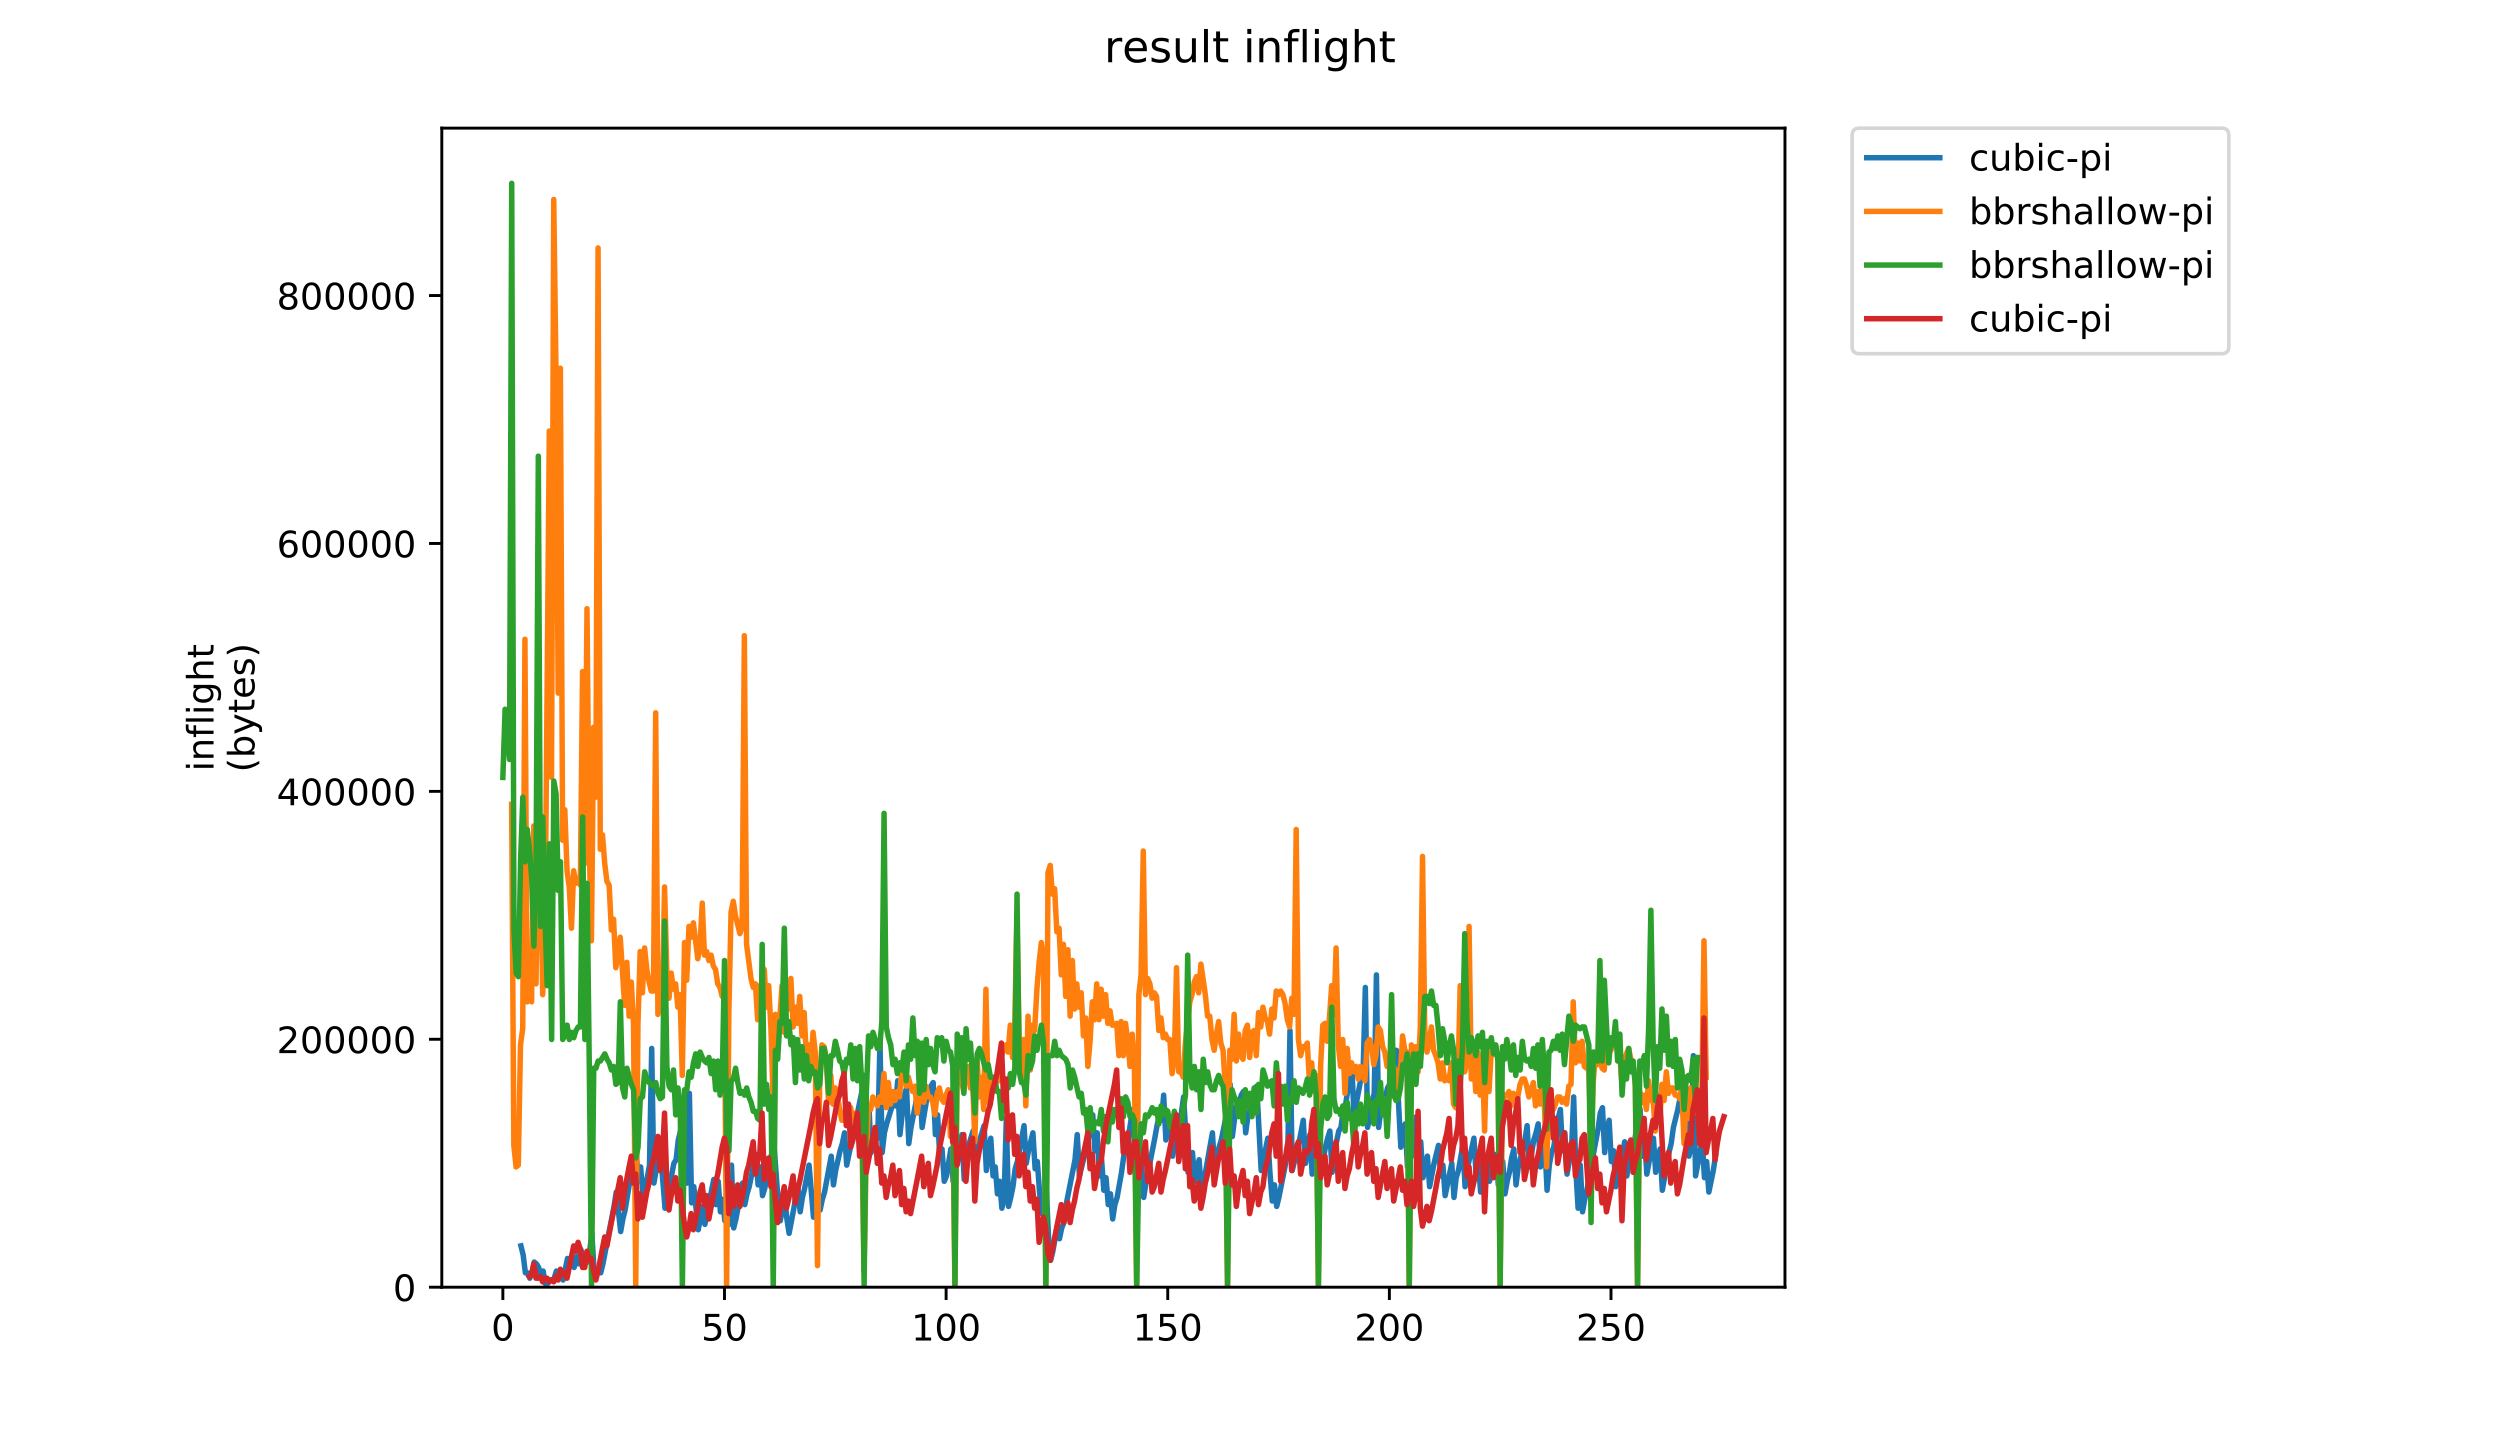 <?xml version="1.0" encoding="utf-8" standalone="no"?>
<!DOCTYPE svg PUBLIC "-//W3C//DTD SVG 1.1//EN"
  "http://www.w3.org/Graphics/SVG/1.1/DTD/svg11.dtd">
<!-- Created with matplotlib (https://matplotlib.org/) -->
<svg height="396pt" version="1.1" viewBox="0 0 684 396" width="684pt" xmlns="http://www.w3.org/2000/svg" xmlns:xlink="http://www.w3.org/1999/xlink">
 <defs>
  <style type="text/css">
*{stroke-linecap:butt;stroke-linejoin:round;}
  </style>
 </defs>
 <g id="figure_1">
  <g id="patch_1">
   <path d="M 0 396 
L 684 396 
L 684 0 
L 0 0 
z
" style="fill:#ffffff;"/>
  </g>
  <g id="axes_1">
   <g id="patch_2">
    <path d="M 120.879 352.174 
L 488.365 352.174 
L 488.365 35.062 
L 120.879 35.062 
z
" style="fill:#ffffff;"/>
   </g>
   <g id="matplotlib.axis_1">
    <g id="xtick_1">
     <g id="line2d_1">
      <defs>
       <path d="M 0 0 
L 0 3.5 
" id="m36eb815bef" style="stroke:#000000;stroke-width:0.8;"/>
      </defs>
      <g>
       <use style="stroke:#000000;stroke-width:0.8;" x="137.583" xlink:href="#m36eb815bef" y="352.174"/>
      </g>
     </g>
     <g id="text_1">
      <!-- 0 -->
      <defs>
       <path d="M 31.781 66.406 
Q 24.172 66.406 20.328 58.906 
Q 16.5 51.422 16.5 36.375 
Q 16.5 21.391 20.328 13.891 
Q 24.172 6.391 31.781 6.391 
Q 39.453 6.391 43.281 13.891 
Q 47.125 21.391 47.125 36.375 
Q 47.125 51.422 43.281 58.906 
Q 39.453 66.406 31.781 66.406 
z
M 31.781 74.219 
Q 44.047 74.219 50.516 64.516 
Q 56.984 54.828 56.984 36.375 
Q 56.984 17.969 50.516 8.266 
Q 44.047 -1.422 31.781 -1.422 
Q 19.531 -1.422 13.062 8.266 
Q 6.594 17.969 6.594 36.375 
Q 6.594 54.828 13.062 64.516 
Q 19.531 74.219 31.781 74.219 
z
" id="DejaVuSans-48"/>
      </defs>
      <g transform="translate(134.401 366.773)scale(0.1 -0.1)">
       <use xlink:href="#DejaVuSans-48"/>
      </g>
     </g>
    </g>
    <g id="xtick_2">
     <g id="line2d_2">
      <g>
       <use style="stroke:#000000;stroke-width:0.8;" x="198.22" xlink:href="#m36eb815bef" y="352.174"/>
      </g>
     </g>
     <g id="text_2">
      <!-- 50 -->
      <defs>
       <path d="M 10.797 72.906 
L 49.516 72.906 
L 49.516 64.594 
L 19.828 64.594 
L 19.828 46.734 
Q 21.969 47.469 24.109 47.828 
Q 26.266 48.188 28.422 48.188 
Q 40.625 48.188 47.75 41.5 
Q 54.891 34.812 54.891 23.391 
Q 54.891 11.625 47.562 5.094 
Q 40.234 -1.422 26.906 -1.422 
Q 22.312 -1.422 17.547 -0.641 
Q 12.797 0.141 7.719 1.703 
L 7.719 11.625 
Q 12.109 9.234 16.797 8.062 
Q 21.484 6.891 26.703 6.891 
Q 35.156 6.891 40.078 11.328 
Q 45.016 15.766 45.016 23.391 
Q 45.016 31 40.078 35.438 
Q 35.156 39.891 26.703 39.891 
Q 22.75 39.891 18.812 39.016 
Q 14.891 38.141 10.797 36.281 
z
" id="DejaVuSans-53"/>
      </defs>
      <g transform="translate(191.857 366.773)scale(0.1 -0.1)">
       <use xlink:href="#DejaVuSans-53"/>
       <use x="63.623" xlink:href="#DejaVuSans-48"/>
      </g>
     </g>
    </g>
    <g id="xtick_3">
     <g id="line2d_3">
      <g>
       <use style="stroke:#000000;stroke-width:0.8;" x="258.857" xlink:href="#m36eb815bef" y="352.174"/>
      </g>
     </g>
     <g id="text_3">
      <!-- 100 -->
      <defs>
       <path d="M 12.406 8.297 
L 28.516 8.297 
L 28.516 63.922 
L 10.984 60.406 
L 10.984 69.391 
L 28.422 72.906 
L 38.281 72.906 
L 38.281 8.297 
L 54.391 8.297 
L 54.391 0 
L 12.406 0 
z
" id="DejaVuSans-49"/>
      </defs>
      <g transform="translate(249.313 366.773)scale(0.1 -0.1)">
       <use xlink:href="#DejaVuSans-49"/>
       <use x="63.623" xlink:href="#DejaVuSans-48"/>
       <use x="127.246" xlink:href="#DejaVuSans-48"/>
      </g>
     </g>
    </g>
    <g id="xtick_4">
     <g id="line2d_4">
      <g>
       <use style="stroke:#000000;stroke-width:0.8;" x="319.494" xlink:href="#m36eb815bef" y="352.174"/>
      </g>
     </g>
     <g id="text_4">
      <!-- 150 -->
      <g transform="translate(309.95 366.773)scale(0.1 -0.1)">
       <use xlink:href="#DejaVuSans-49"/>
       <use x="63.623" xlink:href="#DejaVuSans-53"/>
       <use x="127.246" xlink:href="#DejaVuSans-48"/>
      </g>
     </g>
    </g>
    <g id="xtick_5">
     <g id="line2d_5">
      <g>
       <use style="stroke:#000000;stroke-width:0.8;" x="380.131" xlink:href="#m36eb815bef" y="352.174"/>
      </g>
     </g>
     <g id="text_5">
      <!-- 200 -->
      <defs>
       <path d="M 19.188 8.297 
L 53.609 8.297 
L 53.609 0 
L 7.328 0 
L 7.328 8.297 
Q 12.938 14.109 22.625 23.891 
Q 32.328 33.688 34.812 36.531 
Q 39.547 41.844 41.422 45.531 
Q 43.312 49.219 43.312 52.781 
Q 43.312 58.594 39.234 62.25 
Q 35.156 65.922 28.609 65.922 
Q 23.969 65.922 18.812 64.312 
Q 13.672 62.703 7.812 59.422 
L 7.812 69.391 
Q 13.766 71.781 18.938 73 
Q 24.125 74.219 28.422 74.219 
Q 39.75 74.219 46.484 68.547 
Q 53.219 62.891 53.219 53.422 
Q 53.219 48.922 51.531 44.891 
Q 49.859 40.875 45.406 35.406 
Q 44.188 33.984 37.641 27.219 
Q 31.109 20.453 19.188 8.297 
z
" id="DejaVuSans-50"/>
      </defs>
      <g transform="translate(370.587 366.773)scale(0.1 -0.1)">
       <use xlink:href="#DejaVuSans-50"/>
       <use x="63.623" xlink:href="#DejaVuSans-48"/>
       <use x="127.246" xlink:href="#DejaVuSans-48"/>
      </g>
     </g>
    </g>
    <g id="xtick_6">
     <g id="line2d_6">
      <g>
       <use style="stroke:#000000;stroke-width:0.8;" x="440.768" xlink:href="#m36eb815bef" y="352.174"/>
      </g>
     </g>
     <g id="text_6">
      <!-- 250 -->
      <g transform="translate(431.224 366.773)scale(0.1 -0.1)">
       <use xlink:href="#DejaVuSans-50"/>
       <use x="63.623" xlink:href="#DejaVuSans-53"/>
       <use x="127.246" xlink:href="#DejaVuSans-48"/>
      </g>
     </g>
    </g>
   </g>
   <g id="matplotlib.axis_2">
    <g id="ytick_1">
     <g id="line2d_7">
      <defs>
       <path d="M 0 0 
L -3.5 0 
" id="m4c61bd4d42" style="stroke:#000000;stroke-width:0.8;"/>
      </defs>
      <g>
       <use style="stroke:#000000;stroke-width:0.8;" x="120.879" xlink:href="#m4c61bd4d42" y="352.174"/>
      </g>
     </g>
     <g id="text_7">
      <!-- 0 -->
      <g transform="translate(107.516 355.973)scale(0.1 -0.1)">
       <use xlink:href="#DejaVuSans-48"/>
      </g>
     </g>
    </g>
    <g id="ytick_2">
     <g id="line2d_8">
      <g>
       <use style="stroke:#000000;stroke-width:0.8;" x="120.879" xlink:href="#m4c61bd4d42" y="284.346"/>
      </g>
     </g>
     <g id="text_8">
      <!-- 200000 -->
      <g transform="translate(75.704 288.145)scale(0.1 -0.1)">
       <use xlink:href="#DejaVuSans-50"/>
       <use x="63.623" xlink:href="#DejaVuSans-48"/>
       <use x="127.246" xlink:href="#DejaVuSans-48"/>
       <use x="190.869" xlink:href="#DejaVuSans-48"/>
       <use x="254.492" xlink:href="#DejaVuSans-48"/>
       <use x="318.115" xlink:href="#DejaVuSans-48"/>
      </g>
     </g>
    </g>
    <g id="ytick_3">
     <g id="line2d_9">
      <g>
       <use style="stroke:#000000;stroke-width:0.8;" x="120.879" xlink:href="#m4c61bd4d42" y="216.518"/>
      </g>
     </g>
     <g id="text_9">
      <!-- 400000 -->
      <defs>
       <path d="M 37.797 64.312 
L 12.891 25.391 
L 37.797 25.391 
z
M 35.203 72.906 
L 47.609 72.906 
L 47.609 25.391 
L 58.016 25.391 
L 58.016 17.188 
L 47.609 17.188 
L 47.609 0 
L 37.797 0 
L 37.797 17.188 
L 4.891 17.188 
L 4.891 26.703 
z
" id="DejaVuSans-52"/>
      </defs>
      <g transform="translate(75.704 220.317)scale(0.1 -0.1)">
       <use xlink:href="#DejaVuSans-52"/>
       <use x="63.623" xlink:href="#DejaVuSans-48"/>
       <use x="127.246" xlink:href="#DejaVuSans-48"/>
       <use x="190.869" xlink:href="#DejaVuSans-48"/>
       <use x="254.492" xlink:href="#DejaVuSans-48"/>
       <use x="318.115" xlink:href="#DejaVuSans-48"/>
      </g>
     </g>
    </g>
    <g id="ytick_4">
     <g id="line2d_10">
      <g>
       <use style="stroke:#000000;stroke-width:0.8;" x="120.879" xlink:href="#m4c61bd4d42" y="148.69"/>
      </g>
     </g>
     <g id="text_10">
      <!-- 600000 -->
      <defs>
       <path d="M 33.016 40.375 
Q 26.375 40.375 22.484 35.828 
Q 18.609 31.297 18.609 23.391 
Q 18.609 15.531 22.484 10.953 
Q 26.375 6.391 33.016 6.391 
Q 39.656 6.391 43.531 10.953 
Q 47.406 15.531 47.406 23.391 
Q 47.406 31.297 43.531 35.828 
Q 39.656 40.375 33.016 40.375 
z
M 52.594 71.297 
L 52.594 62.312 
Q 48.875 64.062 45.094 64.984 
Q 41.312 65.922 37.594 65.922 
Q 27.828 65.922 22.672 59.328 
Q 17.531 52.734 16.797 39.406 
Q 19.672 43.656 24.016 45.922 
Q 28.375 48.188 33.594 48.188 
Q 44.578 48.188 50.953 41.516 
Q 57.328 34.859 57.328 23.391 
Q 57.328 12.156 50.688 5.359 
Q 44.047 -1.422 33.016 -1.422 
Q 20.359 -1.422 13.672 8.266 
Q 6.984 17.969 6.984 36.375 
Q 6.984 53.656 15.188 63.938 
Q 23.391 74.219 37.203 74.219 
Q 40.922 74.219 44.703 73.484 
Q 48.484 72.75 52.594 71.297 
z
" id="DejaVuSans-54"/>
      </defs>
      <g transform="translate(75.704 152.489)scale(0.1 -0.1)">
       <use xlink:href="#DejaVuSans-54"/>
       <use x="63.623" xlink:href="#DejaVuSans-48"/>
       <use x="127.246" xlink:href="#DejaVuSans-48"/>
       <use x="190.869" xlink:href="#DejaVuSans-48"/>
       <use x="254.492" xlink:href="#DejaVuSans-48"/>
       <use x="318.115" xlink:href="#DejaVuSans-48"/>
      </g>
     </g>
    </g>
    <g id="ytick_5">
     <g id="line2d_11">
      <g>
       <use style="stroke:#000000;stroke-width:0.8;" x="120.879" xlink:href="#m4c61bd4d42" y="80.862"/>
      </g>
     </g>
     <g id="text_11">
      <!-- 800000 -->
      <defs>
       <path d="M 31.781 34.625 
Q 24.75 34.625 20.719 30.859 
Q 16.703 27.094 16.703 20.516 
Q 16.703 13.922 20.719 10.156 
Q 24.75 6.391 31.781 6.391 
Q 38.812 6.391 42.859 10.172 
Q 46.922 13.969 46.922 20.516 
Q 46.922 27.094 42.891 30.859 
Q 38.875 34.625 31.781 34.625 
z
M 21.922 38.812 
Q 15.578 40.375 12.031 44.719 
Q 8.5 49.078 8.5 55.328 
Q 8.5 64.062 14.719 69.141 
Q 20.953 74.219 31.781 74.219 
Q 42.672 74.219 48.875 69.141 
Q 55.078 64.062 55.078 55.328 
Q 55.078 49.078 51.531 44.719 
Q 48 40.375 41.703 38.812 
Q 48.828 37.156 52.797 32.312 
Q 56.781 27.484 56.781 20.516 
Q 56.781 9.906 50.312 4.234 
Q 43.844 -1.422 31.781 -1.422 
Q 19.734 -1.422 13.25 4.234 
Q 6.781 9.906 6.781 20.516 
Q 6.781 27.484 10.781 32.312 
Q 14.797 37.156 21.922 38.812 
z
M 18.312 54.391 
Q 18.312 48.734 21.844 45.562 
Q 25.391 42.391 31.781 42.391 
Q 38.141 42.391 41.719 45.562 
Q 45.312 48.734 45.312 54.391 
Q 45.312 60.062 41.719 63.234 
Q 38.141 66.406 31.781 66.406 
Q 25.391 66.406 21.844 63.234 
Q 18.312 60.062 18.312 54.391 
z
" id="DejaVuSans-56"/>
      </defs>
      <g transform="translate(75.704 84.661)scale(0.1 -0.1)">
       <use xlink:href="#DejaVuSans-56"/>
       <use x="63.623" xlink:href="#DejaVuSans-48"/>
       <use x="127.246" xlink:href="#DejaVuSans-48"/>
       <use x="190.869" xlink:href="#DejaVuSans-48"/>
       <use x="254.492" xlink:href="#DejaVuSans-48"/>
       <use x="318.115" xlink:href="#DejaVuSans-48"/>
      </g>
     </g>
    </g>
    <g id="text_12">
     <!-- inflight -->
     <defs>
      <path d="M 9.422 54.688 
L 18.406 54.688 
L 18.406 0 
L 9.422 0 
z
M 9.422 75.984 
L 18.406 75.984 
L 18.406 64.594 
L 9.422 64.594 
z
" id="DejaVuSans-105"/>
      <path d="M 54.891 33.016 
L 54.891 0 
L 45.906 0 
L 45.906 32.719 
Q 45.906 40.484 42.875 44.328 
Q 39.844 48.188 33.797 48.188 
Q 26.516 48.188 22.312 43.547 
Q 18.109 38.922 18.109 30.906 
L 18.109 0 
L 9.078 0 
L 9.078 54.688 
L 18.109 54.688 
L 18.109 46.188 
Q 21.344 51.125 25.703 53.562 
Q 30.078 56 35.797 56 
Q 45.219 56 50.047 50.172 
Q 54.891 44.344 54.891 33.016 
z
" id="DejaVuSans-110"/>
      <path d="M 37.109 75.984 
L 37.109 68.5 
L 28.516 68.5 
Q 23.688 68.5 21.797 66.547 
Q 19.922 64.594 19.922 59.516 
L 19.922 54.688 
L 34.719 54.688 
L 34.719 47.703 
L 19.922 47.703 
L 19.922 0 
L 10.891 0 
L 10.891 47.703 
L 2.297 47.703 
L 2.297 54.688 
L 10.891 54.688 
L 10.891 58.5 
Q 10.891 67.625 15.141 71.797 
Q 19.391 75.984 28.609 75.984 
z
" id="DejaVuSans-102"/>
      <path d="M 9.422 75.984 
L 18.406 75.984 
L 18.406 0 
L 9.422 0 
z
" id="DejaVuSans-108"/>
      <path d="M 45.406 27.984 
Q 45.406 37.75 41.375 43.109 
Q 37.359 48.484 30.078 48.484 
Q 22.859 48.484 18.828 43.109 
Q 14.797 37.75 14.797 27.984 
Q 14.797 18.266 18.828 12.891 
Q 22.859 7.516 30.078 7.516 
Q 37.359 7.516 41.375 12.891 
Q 45.406 18.266 45.406 27.984 
z
M 54.391 6.781 
Q 54.391 -7.172 48.188 -13.984 
Q 42 -20.797 29.203 -20.797 
Q 24.469 -20.797 20.266 -20.094 
Q 16.062 -19.391 12.109 -17.922 
L 12.109 -9.188 
Q 16.062 -11.328 19.922 -12.344 
Q 23.781 -13.375 27.781 -13.375 
Q 36.625 -13.375 41.016 -8.766 
Q 45.406 -4.156 45.406 5.172 
L 45.406 9.625 
Q 42.625 4.781 38.281 2.391 
Q 33.938 0 27.875 0 
Q 17.828 0 11.672 7.656 
Q 5.516 15.328 5.516 27.984 
Q 5.516 40.672 11.672 48.328 
Q 17.828 56 27.875 56 
Q 33.938 56 38.281 53.609 
Q 42.625 51.219 45.406 46.391 
L 45.406 54.688 
L 54.391 54.688 
z
" id="DejaVuSans-103"/>
      <path d="M 54.891 33.016 
L 54.891 0 
L 45.906 0 
L 45.906 32.719 
Q 45.906 40.484 42.875 44.328 
Q 39.844 48.188 33.797 48.188 
Q 26.516 48.188 22.312 43.547 
Q 18.109 38.922 18.109 30.906 
L 18.109 0 
L 9.078 0 
L 9.078 75.984 
L 18.109 75.984 
L 18.109 46.188 
Q 21.344 51.125 25.703 53.562 
Q 30.078 56 35.797 56 
Q 45.219 56 50.047 50.172 
Q 54.891 44.344 54.891 33.016 
z
" id="DejaVuSans-104"/>
      <path d="M 18.312 70.219 
L 18.312 54.688 
L 36.812 54.688 
L 36.812 47.703 
L 18.312 47.703 
L 18.312 18.016 
Q 18.312 11.328 20.141 9.422 
Q 21.969 7.516 27.594 7.516 
L 36.812 7.516 
L 36.812 0 
L 27.594 0 
Q 17.188 0 13.234 3.875 
Q 9.281 7.766 9.281 18.016 
L 9.281 47.703 
L 2.688 47.703 
L 2.688 54.688 
L 9.281 54.688 
L 9.281 70.219 
z
" id="DejaVuSans-116"/>
     </defs>
     <g transform="translate(58.426 211.018)rotate(-90)scale(0.1 -0.1)">
      <use xlink:href="#DejaVuSans-105"/>
      <use x="27.783" xlink:href="#DejaVuSans-110"/>
      <use x="91.162" xlink:href="#DejaVuSans-102"/>
      <use x="126.367" xlink:href="#DejaVuSans-108"/>
      <use x="154.15" xlink:href="#DejaVuSans-105"/>
      <use x="181.934" xlink:href="#DejaVuSans-103"/>
      <use x="245.41" xlink:href="#DejaVuSans-104"/>
      <use x="308.789" xlink:href="#DejaVuSans-116"/>
     </g>
     <!-- (bytes) -->
     <defs>
      <path d="M 31 75.875 
Q 24.469 64.656 21.281 53.656 
Q 18.109 42.672 18.109 31.391 
Q 18.109 20.125 21.312 9.062 
Q 24.516 -2 31 -13.188 
L 23.188 -13.188 
Q 15.875 -1.703 12.234 9.375 
Q 8.594 20.453 8.594 31.391 
Q 8.594 42.281 12.203 53.312 
Q 15.828 64.359 23.188 75.875 
z
" id="DejaVuSans-40"/>
      <path d="M 48.688 27.297 
Q 48.688 37.203 44.609 42.844 
Q 40.531 48.484 33.406 48.484 
Q 26.266 48.484 22.188 42.844 
Q 18.109 37.203 18.109 27.297 
Q 18.109 17.391 22.188 11.75 
Q 26.266 6.109 33.406 6.109 
Q 40.531 6.109 44.609 11.75 
Q 48.688 17.391 48.688 27.297 
z
M 18.109 46.391 
Q 20.953 51.266 25.266 53.625 
Q 29.594 56 35.594 56 
Q 45.562 56 51.781 48.094 
Q 58.016 40.188 58.016 27.297 
Q 58.016 14.406 51.781 6.484 
Q 45.562 -1.422 35.594 -1.422 
Q 29.594 -1.422 25.266 0.953 
Q 20.953 3.328 18.109 8.203 
L 18.109 0 
L 9.078 0 
L 9.078 75.984 
L 18.109 75.984 
z
" id="DejaVuSans-98"/>
      <path d="M 32.172 -5.078 
Q 28.375 -14.844 24.75 -17.812 
Q 21.141 -20.797 15.094 -20.797 
L 7.906 -20.797 
L 7.906 -13.281 
L 13.188 -13.281 
Q 16.891 -13.281 18.938 -11.516 
Q 21 -9.766 23.484 -3.219 
L 25.094 0.875 
L 2.984 54.688 
L 12.5 54.688 
L 29.594 11.922 
L 46.688 54.688 
L 56.203 54.688 
z
" id="DejaVuSans-121"/>
      <path d="M 56.203 29.594 
L 56.203 25.203 
L 14.891 25.203 
Q 15.484 15.922 20.484 11.062 
Q 25.484 6.203 34.422 6.203 
Q 39.594 6.203 44.453 7.469 
Q 49.312 8.734 54.109 11.281 
L 54.109 2.781 
Q 49.266 0.734 44.188 -0.344 
Q 39.109 -1.422 33.891 -1.422 
Q 20.797 -1.422 13.156 6.188 
Q 5.516 13.812 5.516 26.812 
Q 5.516 40.234 12.766 48.109 
Q 20.016 56 32.328 56 
Q 43.359 56 49.781 48.891 
Q 56.203 41.797 56.203 29.594 
z
M 47.219 32.234 
Q 47.125 39.594 43.094 43.984 
Q 39.062 48.391 32.422 48.391 
Q 24.906 48.391 20.391 44.141 
Q 15.875 39.891 15.188 32.172 
z
" id="DejaVuSans-101"/>
      <path d="M 44.281 53.078 
L 44.281 44.578 
Q 40.484 46.531 36.375 47.5 
Q 32.281 48.484 27.875 48.484 
Q 21.188 48.484 17.844 46.438 
Q 14.5 44.391 14.5 40.281 
Q 14.5 37.156 16.891 35.375 
Q 19.281 33.594 26.516 31.984 
L 29.594 31.297 
Q 39.156 29.25 43.188 25.516 
Q 47.219 21.781 47.219 15.094 
Q 47.219 7.469 41.188 3.016 
Q 35.156 -1.422 24.609 -1.422 
Q 20.219 -1.422 15.453 -0.562 
Q 10.688 0.297 5.422 2 
L 5.422 11.281 
Q 10.406 8.688 15.234 7.391 
Q 20.062 6.109 24.812 6.109 
Q 31.156 6.109 34.562 8.281 
Q 37.984 10.453 37.984 14.406 
Q 37.984 18.062 35.516 20.016 
Q 33.062 21.969 24.703 23.781 
L 21.578 24.516 
Q 13.234 26.266 9.516 29.906 
Q 5.812 33.547 5.812 39.891 
Q 5.812 47.609 11.281 51.797 
Q 16.75 56 26.812 56 
Q 31.781 56 36.172 55.266 
Q 40.578 54.547 44.281 53.078 
z
" id="DejaVuSans-115"/>
      <path d="M 8.016 75.875 
L 15.828 75.875 
Q 23.141 64.359 26.781 53.312 
Q 30.422 42.281 30.422 31.391 
Q 30.422 20.453 26.781 9.375 
Q 23.141 -1.703 15.828 -13.188 
L 8.016 -13.188 
Q 14.5 -2 17.703 9.062 
Q 20.906 20.125 20.906 31.391 
Q 20.906 42.672 17.703 53.656 
Q 14.5 64.656 8.016 75.875 
z
" id="DejaVuSans-41"/>
     </defs>
     <g transform="translate(69.624 211.295)rotate(-90)scale(0.1 -0.1)">
      <use xlink:href="#DejaVuSans-40"/>
      <use x="39.014" xlink:href="#DejaVuSans-98"/>
      <use x="102.49" xlink:href="#DejaVuSans-121"/>
      <use x="161.67" xlink:href="#DejaVuSans-116"/>
      <use x="200.879" xlink:href="#DejaVuSans-101"/>
      <use x="262.402" xlink:href="#DejaVuSans-115"/>
      <use x="314.502" xlink:href="#DejaVuSans-41"/>
     </g>
    </g>
   </g>
   <g id="line2d_12">
    <path clip-path="url(#p375e721992)" d="M 142.529 340.879 
L 143.136 343.335 
L 143.742 348.246 
L 144.348 348.246 
L 144.955 349.719 
L 145.561 348.246 
L 146.168 345.299 
L 146.774 345.79 
L 147.38 346.772 
L 147.987 349.228 
L 148.593 347.754 
L 149.199 351.192 
L 149.806 351.192 
L 150.412 350.21 
L 151.019 350.21 
L 151.625 349.719 
L 152.231 347.754 
L 152.838 349.719 
L 153.444 348.737 
L 154.05 350.21 
L 155.263 344.317 
L 155.869 345.79 
L 157.082 346.772 
L 157.689 343.826 
L 158.295 345.79 
L 158.901 341.862 
L 160.114 344.808 
L 160.72 345.299 
L 161.327 342.353 
L 161.933 337.442 
L 162.54 347.754 
L 163.146 348.246 
L 163.752 347.754 
L 164.359 348.246 
L 164.965 345.79 
L 166.178 339.406 
L 167.997 330.076 
L 168.603 326.147 
L 169.816 336.951 
L 170.422 333.513 
L 171.029 331.058 
L 172.241 323.692 
L 172.848 321.236 
L 174.061 315.835 
L 174.667 323.201 
L 175.273 319.272 
L 175.88 326.638 
L 176.486 324.183 
L 177.092 322.219 
L 177.699 318.781 
L 178.305 286.861 
L 178.912 323.692 
L 179.518 320.254 
L 180.124 318.29 
L 180.731 315.344 
L 181.943 330.567 
L 182.55 327.129 
L 183.156 324.674 
L 184.369 318.29 
L 184.975 317.308 
L 185.582 311.906 
L 186.188 309.451 
L 186.794 305.522 
L 188.007 323.692 
L 188.613 299.138 
L 189.22 329.094 
L 189.826 324.674 
L 191.039 336.46 
L 192.252 330.076 
L 192.858 334.987 
L 195.284 322.71 
L 195.89 329.585 
L 196.496 323.201 
L 197.103 331.549 
L 197.709 328.111 
L 198.315 334.004 
L 198.922 331.058 
L 199.528 334.987 
L 200.135 318.781 
L 200.741 335.969 
L 201.347 333.513 
L 203.166 323.692 
L 203.773 329.585 
L 204.379 326.638 
L 204.986 324.674 
L 206.805 315.835 
L 207.411 324.183 
L 208.017 319.272 
L 208.624 327.129 
L 209.23 325.165 
L 209.836 322.219 
L 210.443 320.254 
L 211.656 311.906 
L 212.868 328.111 
L 213.475 334.004 
L 214.687 327.62 
L 215.294 333.513 
L 215.9 337.442 
L 217.113 331.058 
L 217.719 327.62 
L 218.326 325.165 
L 218.932 331.549 
L 219.538 327.62 
L 220.145 325.165 
L 221.358 318.781 
L 222.57 333.022 
L 223.783 326.638 
L 224.389 331.058 
L 224.996 328.111 
L 225.602 326.147 
L 227.421 316.326 
L 228.028 324.183 
L 228.634 320.254 
L 229.847 314.852 
L 230.453 312.888 
L 231.059 309.942 
L 231.666 318.781 
L 235.91 298.156 
L 236.517 294.227 
L 237.123 308.468 
L 237.73 302.576 
L 238.336 315.344 
L 238.942 312.888 
L 239.549 309.451 
L 240.155 311.415 
L 240.761 284.897 
L 241.368 315.344 
L 241.974 309.942 
L 242.581 307.486 
L 244.4 301.593 
L 245.006 302.576 
L 245.612 295.701 
L 246.219 310.433 
L 247.431 299.629 
L 248.038 297.665 
L 248.644 312.888 
L 249.251 308.468 
L 251.676 296.192 
L 252.282 308.468 
L 253.495 301.102 
L 254.708 297.174 
L 255.314 296.192 
L 255.921 310.433 
L 256.527 305.031 
L 257.133 316.817 
L 257.74 314.361 
L 258.346 323.201 
L 258.953 321.728 
L 260.165 314.361 
L 260.772 323.201 
L 261.984 316.817 
L 263.197 310.433 
L 263.803 322.71 
L 264.41 316.817 
L 265.016 313.379 
L 266.229 309.451 
L 266.835 320.254 
L 267.442 315.344 
L 268.048 311.906 
L 269.261 307.977 
L 269.867 320.254 
L 270.474 315.344 
L 271.08 311.415 
L 271.686 321.728 
L 272.293 319.272 
L 272.899 326.638 
L 273.505 323.201 
L 274.112 330.567 
L 274.718 328.111 
L 275.325 306.013 
L 275.931 330.076 
L 276.537 327.62 
L 277.144 324.674 
L 277.75 319.763 
L 278.356 317.799 
L 280.176 307.977 
L 280.782 318.29 
L 281.388 314.852 
L 282.601 309.942 
L 283.207 319.763 
L 283.814 317.799 
L 284.42 326.147 
L 285.026 332.04 
L 285.633 329.094 
L 286.239 324.674 
L 286.846 337.933 
L 287.452 344.808 
L 288.058 342.353 
L 289.271 335.478 
L 289.877 338.915 
L 290.484 335.969 
L 291.09 334.495 
L 291.697 329.585 
L 294.122 317.308 
L 294.728 310.433 
L 295.335 321.728 
L 296.548 316.817 
L 297.154 314.852 
L 298.973 305.031 
L 299.579 314.852 
L 300.186 309.942 
L 300.792 321.728 
L 301.398 317.308 
L 302.005 325.656 
L 302.611 322.219 
L 303.218 329.585 
L 303.824 326.638 
L 304.43 333.513 
L 305.037 329.585 
L 305.643 327.62 
L 306.856 320.745 
L 307.462 316.326 
L 308.069 314.361 
L 308.675 311.415 
L 309.888 303.558 
L 310.494 316.817 
L 311.1 312.888 
L 311.707 322.219 
L 312.313 318.29 
L 312.92 327.62 
L 313.526 323.692 
L 315.951 311.415 
L 316.558 307.977 
L 317.164 305.522 
L 317.771 306.504 
L 318.377 299.629 
L 318.983 311.906 
L 319.59 306.995 
L 320.196 305.522 
L 320.802 316.326 
L 323.228 304.54 
L 323.834 300.12 
L 325.047 320.745 
L 325.653 317.308 
L 326.26 315.344 
L 326.866 323.201 
L 327.472 319.763 
L 328.079 317.308 
L 328.685 326.147 
L 329.292 322.71 
L 329.898 320.254 
L 331.717 309.942 
L 332.323 319.763 
L 333.536 313.87 
L 334.143 311.906 
L 335.355 306.013 
L 335.962 304.54 
L 336.568 296.683 
L 337.174 310.924 
L 337.781 306.013 
L 338.387 302.576 
L 338.993 302.085 
L 339.6 299.629 
L 340.206 298.647 
L 340.813 309.942 
L 341.419 305.522 
L 342.025 304.049 
L 342.632 300.12 
L 343.238 298.156 
L 343.844 297.174 
L 345.057 320.254 
L 346.876 311.415 
L 347.483 321.236 
L 348.089 328.603 
L 348.695 324.183 
L 349.302 330.076 
L 349.908 327.62 
L 352.334 315.344 
L 352.94 281.95 
L 353.546 320.254 
L 355.365 312.888 
L 356.578 306.504 
L 357.185 318.29 
L 358.397 310.433 
L 359.004 321.236 
L 359.61 317.308 
L 360.216 315.344 
L 360.823 311.415 
L 361.429 320.254 
L 362.642 313.87 
L 363.248 311.415 
L 363.855 309.451 
L 364.461 320.745 
L 365.067 314.852 
L 365.674 312.397 
L 366.28 309.451 
L 366.887 308.468 
L 367.493 304.049 
L 368.099 302.576 
L 368.706 298.647 
L 369.312 296.192 
L 369.918 292.754 
L 370.525 306.995 
L 371.131 301.593 
L 372.344 295.209 
L 372.95 293.245 
L 373.557 270.165 
L 374.163 308.468 
L 374.769 305.522 
L 375.376 301.593 
L 375.982 299.138 
L 376.588 266.727 
L 377.195 308.468 
L 377.801 303.558 
L 379.014 300.611 
L 379.62 297.665 
L 380.227 296.683 
L 381.439 288.825 
L 382.046 287.352 
L 382.652 302.085 
L 383.259 313.87 
L 384.471 307.486 
L 385.078 319.272 
L 385.684 316.817 
L 386.29 316.326 
L 387.503 305.522 
L 388.11 317.308 
L 388.716 312.397 
L 389.322 322.219 
L 389.929 319.763 
L 390.535 316.326 
L 391.141 324.674 
L 392.354 318.29 
L 393.567 313.379 
L 394.173 321.728 
L 394.78 318.781 
L 395.386 327.129 
L 397.205 318.29 
L 397.811 327.62 
L 398.418 322.219 
L 399.024 320.254 
L 400.237 313.379 
L 400.843 324.674 
L 401.45 319.763 
L 403.269 311.415 
L 403.875 321.728 
L 404.482 317.308 
L 405.088 326.147 
L 405.694 323.201 
L 406.301 319.272 
L 406.907 316.326 
L 407.513 323.201 
L 409.333 315.835 
L 409.939 324.183 
L 411.152 317.799 
L 411.758 326.638 
L 412.364 323.201 
L 412.971 320.745 
L 413.577 316.817 
L 414.183 314.361 
L 414.79 324.183 
L 415.396 319.272 
L 416.003 316.817 
L 416.609 314.852 
L 417.215 311.906 
L 417.822 307.977 
L 418.428 319.272 
L 419.641 311.906 
L 420.247 309.942 
L 420.854 307.486 
L 421.46 319.272 
L 422.673 313.379 
L 423.279 325.656 
L 423.885 318.781 
L 424.492 315.344 
L 425.098 313.87 
L 426.311 306.013 
L 426.917 303.558 
L 427.524 314.852 
L 428.13 309.942 
L 428.736 321.236 
L 429.343 317.799 
L 429.949 315.344 
L 430.555 300.12 
L 431.162 320.254 
L 431.768 330.567 
L 432.375 318.781 
L 432.981 331.549 
L 433.587 328.111 
L 434.194 325.656 
L 434.8 322.219 
L 435.406 322.71 
L 436.013 315.344 
L 437.226 308.96 
L 437.832 304.54 
L 438.438 303.067 
L 439.045 315.344 
L 439.651 309.451 
L 440.257 306.504 
L 440.864 317.799 
L 441.47 314.852 
L 442.077 324.674 
L 442.683 321.728 
L 443.289 319.763 
L 444.502 312.397 
L 445.108 321.728 
L 445.715 317.799 
L 446.321 315.344 
L 446.928 313.87 
L 448.14 306.504 
L 448.747 303.558 
L 449.353 316.326 
L 449.959 310.433 
L 450.566 321.236 
L 452.385 311.415 
L 452.991 320.745 
L 454.204 314.361 
L 454.81 325.656 
L 456.629 315.344 
L 457.236 312.888 
L 457.842 308.468 
L 459.055 303.558 
L 460.268 297.174 
L 460.874 311.415 
L 461.48 305.031 
L 462.087 316.326 
L 462.693 313.87 
L 463.3 288.825 
L 463.906 321.728 
L 465.119 315.344 
L 465.725 311.906 
L 466.331 322.219 
L 466.938 317.799 
L 467.544 326.147 
L 468.757 320.254 
L 469.363 316.326 
L 469.363 316.326 
" style="fill:none;stroke:#1f77b4;stroke-linecap:square;stroke-width:1.5;"/>
   </g>
   <g id="line2d_13">
    <path clip-path="url(#p375e721992)" d="M 139.983 220.075 
L 140.589 313.379 
L 141.195 319.272 
L 141.802 318.781 
L 142.408 285.879 
L 143.014 281.459 
L 143.621 174.896 
L 144.227 274.093 
L 144.834 267.218 
L 145.44 274.093 
L 146.046 225.968 
L 146.653 269.182 
L 147.259 228.423 
L 147.865 224.986 
L 148.472 272.129 
L 149.078 259.852 
L 150.291 117.931 
L 150.897 212.709 
L 151.504 54.583 
L 152.11 100.744 
L 152.716 189.628 
L 153.323 100.744 
L 153.929 229.896 
L 154.535 221.548 
L 155.142 238.245 
L 155.748 242.664 
L 156.355 253.959 
L 156.961 238.245 
L 157.567 241.682 
L 158.174 240.209 
L 158.78 242.173 
L 159.386 183.735 
L 159.993 236.28 
L 160.599 166.548 
L 161.206 230.879 
L 161.812 257.397 
L 162.418 198.959 
L 163.025 218.111 
L 163.631 67.842 
L 164.237 232.352 
L 164.844 228.423 
L 165.45 236.28 
L 166.056 241.191 
L 166.663 242.173 
L 167.269 254.45 
L 167.876 251.504 
L 168.482 264.763 
L 169.088 261.325 
L 169.695 256.415 
L 170.907 275.075 
L 171.514 263.29 
L 172.12 278.022 
L 172.727 268.691 
L 173.333 280.477 
L 173.939 351.683 
L 174.546 279.986 
L 175.152 260.343 
L 175.758 271.638 
L 176.365 259.361 
L 176.971 265.254 
L 177.578 268.691 
L 178.184 271.147 
L 178.79 271.147 
L 179.397 195.03 
L 180.003 277.531 
L 180.609 274.584 
L 181.216 273.111 
L 181.822 242.664 
L 182.429 265.254 
L 183.035 273.111 
L 183.641 266.236 
L 184.248 270.656 
L 184.854 269.182 
L 185.46 275.566 
L 186.067 272.129 
L 186.673 294.227 
L 187.279 257.888 
L 187.886 268.2 
L 188.492 253.468 
L 189.099 256.415 
L 189.705 252.486 
L 190.918 262.307 
L 191.524 258.87 
L 192.13 247.084 
L 192.737 261.325 
L 193.343 260.343 
L 193.95 262.799 
L 194.556 261.325 
L 195.162 264.272 
L 195.769 265.254 
L 196.375 269.182 
L 196.981 270.165 
L 197.588 272.62 
L 198.194 272.129 
L 198.801 351.683 
L 199.407 277.531 
L 200.013 249.539 
L 200.62 246.593 
L 201.226 250.522 
L 202.439 255.432 
L 203.045 253.468 
L 203.651 173.914 
L 204.258 258.379 
L 205.471 267.709 
L 206.077 270.165 
L 206.683 269.182 
L 207.29 279.004 
L 207.896 269.674 
L 208.502 279.495 
L 209.109 265.254 
L 209.715 275.566 
L 210.322 269.674 
L 210.928 281.459 
L 211.534 301.593 
L 212.141 277.531 
L 212.747 282.933 
L 213.353 278.513 
L 213.96 269.674 
L 214.566 282.442 
L 215.173 269.674 
L 215.779 276.058 
L 216.385 267.709 
L 216.992 280.968 
L 217.598 275.566 
L 218.204 279.986 
L 218.811 272.62 
L 219.417 283.424 
L 220.024 277.04 
L 220.63 289.317 
L 221.236 285.879 
L 221.843 290.79 
L 222.449 282.442 
L 223.055 287.843 
L 223.662 346.281 
L 224.268 295.701 
L 224.874 285.879 
L 225.481 286.37 
L 226.087 289.808 
L 226.694 301.593 
L 227.3 294.227 
L 227.906 302.085 
L 228.513 297.665 
L 229.119 299.629 
L 229.725 303.558 
L 230.332 306.504 
L 230.938 306.504 
L 231.545 302.085 
L 232.757 303.067 
L 233.364 308.96 
L 233.97 304.54 
L 234.576 307.486 
L 235.183 307.977 
L 235.789 308.96 
L 236.396 347.754 
L 237.002 316.817 
L 237.608 303.067 
L 238.215 303.558 
L 238.821 300.12 
L 239.427 301.593 
L 240.034 302.576 
L 240.64 300.12 
L 241.246 301.593 
L 241.853 293.736 
L 242.459 303.067 
L 243.066 296.192 
L 243.672 302.085 
L 244.278 298.647 
L 244.885 301.102 
L 245.491 298.647 
L 246.097 300.12 
L 246.704 292.754 
L 247.31 291.772 
L 247.917 297.174 
L 248.523 294.718 
L 249.129 297.174 
L 249.736 298.647 
L 250.342 297.174 
L 250.948 304.54 
L 252.161 296.192 
L 252.768 301.593 
L 253.374 297.174 
L 253.98 300.12 
L 254.587 300.12 
L 255.193 301.593 
L 255.799 305.031 
L 256.406 299.138 
L 257.012 297.665 
L 257.619 300.611 
L 258.225 301.593 
L 258.831 299.629 
L 259.438 298.156 
L 260.044 310.924 
L 260.65 300.611 
L 261.257 351.683 
L 261.863 292.754 
L 262.469 293.245 
L 263.682 298.647 
L 264.289 293.245 
L 264.895 291.772 
L 265.501 297.665 
L 266.108 295.701 
L 266.714 312.397 
L 267.32 289.808 
L 267.927 300.12 
L 268.533 294.718 
L 269.14 303.558 
L 269.746 270.656 
L 270.352 301.593 
L 270.959 295.701 
L 271.565 298.647 
L 272.171 294.718 
L 272.778 295.701 
L 273.384 295.701 
L 273.991 288.825 
L 275.203 285.879 
L 275.81 287.843 
L 276.416 280.477 
L 277.022 289.317 
L 277.629 280.968 
L 278.235 250.522 
L 278.841 285.879 
L 279.448 292.754 
L 280.054 284.406 
L 280.661 302.576 
L 281.267 278.022 
L 281.873 292.754 
L 282.48 280.477 
L 283.086 281.95 
L 283.692 270.656 
L 284.299 263.29 
L 284.905 257.888 
L 285.512 262.307 
L 286.118 351.683 
L 286.724 238.736 
L 287.331 236.772 
L 287.937 244.629 
L 288.543 243.156 
L 289.15 254.941 
L 289.756 253.959 
L 290.363 266.727 
L 290.969 258.379 
L 291.575 272.62 
L 292.182 259.852 
L 292.788 278.022 
L 293.394 262.799 
L 294.001 276.058 
L 294.607 269.182 
L 295.214 275.566 
L 295.82 271.638 
L 296.426 283.424 
L 297.033 278.513 
L 297.639 291.772 
L 298.245 284.897 
L 298.852 274.093 
L 299.458 279.004 
L 300.064 269.182 
L 300.671 279.004 
L 301.277 270.656 
L 301.884 278.022 
L 302.49 272.129 
L 303.096 279.986 
L 303.703 276.549 
L 304.309 280.477 
L 304.915 280.477 
L 305.522 279.986 
L 306.128 288.825 
L 306.735 279.495 
L 307.341 288.825 
L 307.947 279.986 
L 308.554 284.897 
L 309.16 291.772 
L 309.766 282.933 
L 310.373 291.772 
L 310.979 351.683 
L 311.586 272.129 
L 312.192 266.727 
L 312.798 232.843 
L 313.405 272.129 
L 314.011 267.709 
L 314.617 269.182 
L 315.224 273.111 
L 315.83 271.638 
L 316.436 272.62 
L 317.043 281.95 
L 317.649 278.513 
L 318.256 283.915 
L 318.862 282.933 
L 319.468 284.406 
L 320.075 284.406 
L 320.681 293.736 
L 321.287 289.808 
L 321.894 264.763 
L 322.5 293.245 
L 323.107 293.245 
L 323.713 294.718 
L 324.319 285.388 
L 325.532 274.093 
L 326.138 272.129 
L 326.745 268.691 
L 327.351 267.218 
L 327.958 271.638 
L 328.564 263.781 
L 329.777 272.129 
L 330.383 278.022 
L 330.989 278.022 
L 331.596 284.406 
L 332.202 287.352 
L 332.808 282.933 
L 333.415 279.495 
L 334.021 285.388 
L 334.628 287.352 
L 335.234 297.174 
L 335.84 351.683 
L 336.447 287.352 
L 337.053 289.808 
L 337.659 277.531 
L 338.266 290.299 
L 338.872 282.933 
L 339.479 288.825 
L 340.085 289.808 
L 340.691 281.95 
L 341.298 280.477 
L 341.904 289.317 
L 342.51 282.442 
L 343.117 281.95 
L 343.723 288.825 
L 344.33 277.04 
L 344.936 280.968 
L 345.542 275.566 
L 346.149 278.513 
L 346.755 279.495 
L 347.361 282.933 
L 347.968 276.058 
L 348.574 278.513 
L 349.181 271.147 
L 349.787 272.129 
L 350.393 271.147 
L 351 272.129 
L 351.606 274.584 
L 352.212 279.004 
L 352.819 280.968 
L 353.425 273.111 
L 354.031 277.531 
L 354.638 226.95 
L 355.244 284.406 
L 355.851 288.825 
L 356.457 286.37 
L 357.063 286.37 
L 357.67 285.388 
L 358.276 296.192 
L 358.882 290.79 
L 359.489 298.647 
L 360.095 294.227 
L 360.702 351.683 
L 361.308 291.772 
L 361.914 280.477 
L 362.521 279.986 
L 363.127 284.897 
L 363.733 278.513 
L 364.34 269.674 
L 364.946 277.531 
L 365.553 259.361 
L 366.159 285.879 
L 366.765 291.772 
L 367.372 284.406 
L 367.978 299.138 
L 368.584 286.861 
L 369.191 293.736 
L 369.797 290.79 
L 370.403 293.245 
L 371.01 291.772 
L 371.616 295.209 
L 372.223 291.772 
L 372.829 294.227 
L 373.435 295.701 
L 374.042 285.388 
L 374.648 284.406 
L 375.254 286.37 
L 375.861 291.281 
L 376.467 288.825 
L 377.074 280.968 
L 377.68 281.95 
L 378.286 286.37 
L 378.893 287.843 
L 379.499 291.772 
L 380.105 289.317 
L 380.712 299.629 
L 381.318 291.772 
L 381.925 297.665 
L 382.531 292.754 
L 383.137 293.736 
L 383.744 283.424 
L 384.35 287.352 
L 384.956 287.843 
L 385.563 351.683 
L 386.169 285.879 
L 386.776 289.317 
L 387.382 286.37 
L 387.988 293.245 
L 388.595 280.968 
L 389.201 234.316 
L 389.807 281.459 
L 390.414 287.843 
L 391.02 285.388 
L 391.626 280.968 
L 392.233 287.352 
L 392.839 288.825 
L 393.446 290.79 
L 394.052 295.209 
L 394.658 290.79 
L 395.265 295.701 
L 395.871 294.718 
L 396.477 295.701 
L 397.084 290.79 
L 397.69 302.085 
L 398.297 303.067 
L 398.903 294.718 
L 399.509 269.674 
L 400.116 293.245 
L 400.722 293.245 
L 401.328 290.79 
L 401.935 253.468 
L 402.541 295.209 
L 403.148 289.317 
L 403.754 298.647 
L 404.36 287.843 
L 404.967 299.629 
L 405.573 288.825 
L 406.179 309.451 
L 406.786 286.861 
L 407.392 298.647 
L 407.998 287.843 
L 408.605 288.334 
L 409.211 286.37 
L 409.818 289.808 
L 410.424 351.683 
L 411.03 303.558 
L 411.637 299.629 
L 412.243 299.629 
L 412.849 298.647 
L 413.456 302.576 
L 414.062 299.138 
L 414.669 300.12 
L 415.275 300.12 
L 415.881 296.683 
L 416.488 295.209 
L 417.094 295.209 
L 417.7 297.174 
L 418.307 300.12 
L 419.52 296.192 
L 420.126 302.576 
L 420.732 298.647 
L 421.339 302.085 
L 421.945 296.192 
L 422.551 302.576 
L 423.158 319.272 
L 423.764 300.12 
L 424.371 302.576 
L 424.977 303.558 
L 425.583 302.085 
L 426.19 300.12 
L 426.796 300.12 
L 427.402 301.593 
L 428.009 300.611 
L 428.615 302.085 
L 429.221 297.174 
L 429.828 296.683 
L 430.434 274.093 
L 431.041 290.79 
L 431.647 285.388 
L 432.253 290.299 
L 432.86 284.897 
L 433.466 291.772 
L 434.072 292.263 
L 434.679 292.263 
L 435.285 312.397 
L 435.892 296.192 
L 436.498 288.825 
L 437.104 291.281 
L 437.711 287.843 
L 438.317 292.263 
L 438.923 292.754 
L 439.53 285.388 
L 440.136 285.879 
L 440.743 287.352 
L 441.349 285.388 
L 441.955 286.37 
L 442.562 286.861 
L 443.168 288.825 
L 443.774 296.683 
L 444.381 289.808 
L 445.593 286.861 
L 446.2 289.808 
L 446.806 291.281 
L 447.413 295.701 
L 448.019 352.174 
L 448.625 298.647 
L 449.232 301.593 
L 449.838 299.629 
L 450.444 303.558 
L 451.051 295.701 
L 451.657 301.102 
L 452.264 300.12 
L 452.87 309.451 
L 453.476 299.629 
L 454.083 306.995 
L 454.689 296.683 
L 455.295 301.102 
L 455.902 293.245 
L 456.508 299.138 
L 457.115 297.665 
L 457.721 297.665 
L 458.327 299.629 
L 458.934 299.629 
L 459.54 300.611 
L 460.146 297.665 
L 460.753 312.888 
L 461.359 299.629 
L 461.966 306.013 
L 462.572 297.665 
L 463.178 298.647 
L 463.785 304.54 
L 464.391 300.611 
L 464.997 307.977 
L 465.604 300.611 
L 466.21 257.397 
L 466.816 294.718 
L 466.816 294.718 
" style="fill:none;stroke:#ff7f0e;stroke-linecap:square;stroke-width:1.5;"/>
   </g>
   <g id="line2d_14">
    <path clip-path="url(#p375e721992)" d="M 137.583 212.709 
L 138.189 194.048 
L 139.402 207.798 
L 140.008 50.163 
L 140.614 254.45 
L 141.221 266.236 
L 141.827 267.218 
L 142.434 235.298 
L 143.04 218.111 
L 143.646 235.789 
L 144.253 226.95 
L 144.859 232.352 
L 145.465 240.209 
L 146.072 258.87 
L 146.678 236.28 
L 147.284 124.806 
L 147.891 253.468 
L 148.497 223.513 
L 149.104 251.013 
L 149.71 269.674 
L 150.316 230.879 
L 150.923 284.406 
L 151.529 213.691 
L 152.135 217.129 
L 152.742 243.647 
L 153.348 235.789 
L 153.955 284.406 
L 154.561 283.424 
L 155.167 280.477 
L 155.774 284.406 
L 156.38 282.442 
L 156.986 283.915 
L 157.593 281.95 
L 158.199 280.968 
L 158.806 280.968 
L 159.412 223.513 
L 160.018 284.406 
L 160.625 241.682 
L 161.231 291.772 
L 161.837 351.683 
L 162.444 292.263 
L 163.05 292.263 
L 163.656 290.299 
L 164.263 290.299 
L 165.476 288.334 
L 166.082 289.808 
L 166.688 290.79 
L 167.295 292.754 
L 167.901 291.772 
L 168.507 296.683 
L 169.114 296.192 
L 169.72 274.093 
L 170.327 297.665 
L 170.933 300.12 
L 171.539 292.263 
L 172.146 294.718 
L 172.752 296.683 
L 173.358 298.156 
L 173.965 316.817 
L 174.571 313.87 
L 175.178 300.611 
L 175.784 300.12 
L 176.39 293.245 
L 176.997 295.209 
L 177.603 296.192 
L 178.816 297.174 
L 179.422 296.192 
L 180.028 299.138 
L 180.635 300.611 
L 181.241 300.12 
L 181.848 251.995 
L 182.454 291.772 
L 183.06 297.174 
L 183.667 298.156 
L 184.273 292.754 
L 184.879 305.031 
L 185.486 297.665 
L 186.092 302.085 
L 186.699 352.174 
L 187.305 298.156 
L 187.911 298.156 
L 188.518 293.245 
L 189.124 294.718 
L 189.73 290.79 
L 190.337 288.334 
L 190.943 291.772 
L 191.55 287.843 
L 192.156 289.317 
L 192.762 290.299 
L 193.369 290.79 
L 193.975 289.317 
L 194.581 293.736 
L 195.188 290.299 
L 195.794 298.156 
L 196.401 290.299 
L 197.007 299.629 
L 197.613 294.718 
L 198.22 262.799 
L 198.826 315.344 
L 199.432 314.852 
L 200.039 295.701 
L 200.645 295.209 
L 201.251 292.263 
L 201.858 296.192 
L 202.464 299.138 
L 203.071 298.647 
L 203.677 299.629 
L 204.283 297.665 
L 204.89 300.12 
L 205.496 301.593 
L 206.102 304.049 
L 206.709 304.049 
L 207.315 306.013 
L 207.922 306.504 
L 208.528 258.379 
L 209.134 302.085 
L 209.741 296.683 
L 210.347 303.558 
L 210.953 300.12 
L 211.56 352.174 
L 212.166 287.352 
L 212.773 289.808 
L 213.379 279.495 
L 213.985 279.986 
L 214.592 253.959 
L 215.198 283.424 
L 215.804 279.495 
L 216.411 285.879 
L 217.017 283.915 
L 217.623 296.192 
L 218.23 284.406 
L 218.836 292.754 
L 219.443 286.37 
L 220.049 295.209 
L 220.655 288.825 
L 221.262 295.701 
L 221.868 291.772 
L 222.474 293.736 
L 223.081 293.245 
L 223.687 297.665 
L 224.294 296.683 
L 224.9 286.861 
L 225.506 286.861 
L 226.113 290.299 
L 226.719 299.138 
L 227.325 288.825 
L 227.932 288.825 
L 228.538 284.897 
L 229.145 287.352 
L 229.751 290.299 
L 230.357 290.79 
L 230.964 293.736 
L 231.57 289.808 
L 232.176 290.79 
L 232.783 285.879 
L 233.389 295.209 
L 233.996 286.861 
L 234.602 295.701 
L 235.208 286.37 
L 235.815 297.174 
L 236.421 351.683 
L 237.027 299.138 
L 237.634 283.424 
L 238.24 286.37 
L 238.846 282.442 
L 239.453 284.406 
L 240.059 286.861 
L 240.666 286.861 
L 241.272 279.495 
L 241.878 222.53 
L 242.485 280.968 
L 243.091 283.915 
L 243.697 285.879 
L 244.304 291.281 
L 244.91 289.808 
L 245.517 293.736 
L 246.123 290.79 
L 246.729 292.754 
L 247.336 287.843 
L 247.942 295.701 
L 248.548 285.879 
L 249.155 289.808 
L 249.761 278.513 
L 250.368 288.825 
L 250.974 284.897 
L 251.58 299.138 
L 252.187 285.388 
L 252.793 298.156 
L 253.399 284.406 
L 254.006 291.281 
L 254.612 286.861 
L 255.218 291.281 
L 255.825 293.245 
L 256.431 283.915 
L 257.038 285.879 
L 257.644 283.915 
L 258.25 290.299 
L 258.857 284.897 
L 259.463 287.352 
L 260.069 287.843 
L 260.676 291.772 
L 261.282 351.683 
L 261.889 282.933 
L 262.495 291.772 
L 263.101 283.915 
L 263.708 299.138 
L 264.314 281.459 
L 264.92 289.808 
L 265.527 285.388 
L 266.133 296.192 
L 266.74 304.54 
L 267.346 288.334 
L 267.952 286.861 
L 268.559 288.334 
L 269.165 290.79 
L 269.771 292.754 
L 270.378 291.281 
L 270.984 294.718 
L 271.591 294.718 
L 272.197 295.209 
L 272.803 298.647 
L 273.41 298.647 
L 274.016 306.013 
L 274.622 300.611 
L 275.229 298.156 
L 275.835 297.665 
L 276.441 293.736 
L 277.048 296.683 
L 277.654 292.263 
L 278.261 244.629 
L 278.867 293.245 
L 279.473 296.192 
L 280.08 296.192 
L 280.686 299.629 
L 281.292 288.825 
L 281.899 292.263 
L 282.505 290.299 
L 283.112 283.424 
L 283.718 287.352 
L 284.931 280.477 
L 285.537 285.879 
L 286.143 351.683 
L 286.75 288.825 
L 287.963 288.825 
L 288.569 284.897 
L 289.175 288.825 
L 289.782 287.352 
L 290.388 288.825 
L 291.601 289.808 
L 292.207 291.281 
L 292.813 297.665 
L 293.42 292.754 
L 294.026 294.718 
L 295.239 300.12 
L 295.845 299.138 
L 296.452 304.54 
L 297.058 303.558 
L 297.664 309.942 
L 298.271 303.067 
L 298.877 309.451 
L 299.484 306.995 
L 300.09 306.995 
L 300.696 307.486 
L 301.303 303.558 
L 301.909 309.451 
L 302.515 305.522 
L 303.122 312.397 
L 303.728 303.067 
L 304.335 306.995 
L 304.941 303.558 
L 305.547 303.558 
L 306.154 305.031 
L 306.76 300.611 
L 307.366 305.522 
L 307.973 300.12 
L 308.579 301.593 
L 309.186 305.522 
L 309.792 305.031 
L 310.398 306.504 
L 311.005 351.683 
L 311.611 317.308 
L 312.217 307.486 
L 312.824 309.942 
L 313.43 305.031 
L 314.036 305.522 
L 314.643 304.54 
L 315.249 303.067 
L 315.856 304.54 
L 316.462 303.558 
L 317.068 307.486 
L 317.675 302.576 
L 318.281 305.031 
L 318.887 303.558 
L 319.494 304.049 
L 320.1 308.468 
L 320.707 307.977 
L 321.313 304.049 
L 321.919 307.486 
L 322.526 307.977 
L 323.132 309.451 
L 323.738 303.558 
L 324.345 299.629 
L 324.951 261.325 
L 325.558 293.736 
L 326.164 297.665 
L 326.77 291.772 
L 327.377 298.156 
L 327.983 293.245 
L 328.589 303.558 
L 329.196 289.808 
L 329.802 296.192 
L 330.408 293.245 
L 331.015 296.683 
L 331.621 298.156 
L 332.228 298.156 
L 332.834 295.701 
L 333.44 294.227 
L 334.047 296.192 
L 334.653 297.174 
L 335.259 305.031 
L 335.866 351.683 
L 336.472 304.54 
L 337.079 298.156 
L 337.685 300.12 
L 338.291 301.102 
L 338.898 305.522 
L 339.504 301.102 
L 340.11 306.995 
L 340.717 298.156 
L 341.323 303.067 
L 341.93 299.138 
L 342.536 305.522 
L 343.142 297.665 
L 343.749 304.54 
L 344.355 296.683 
L 344.961 300.611 
L 345.568 292.754 
L 346.174 294.718 
L 346.78 297.174 
L 347.387 296.192 
L 347.993 295.701 
L 348.6 302.576 
L 349.206 290.79 
L 349.812 297.665 
L 350.419 297.174 
L 351.025 302.085 
L 351.631 297.174 
L 352.238 306.504 
L 352.844 300.611 
L 353.451 301.593 
L 354.057 295.701 
L 354.663 301.593 
L 355.27 297.665 
L 355.876 298.156 
L 356.482 299.138 
L 357.089 297.665 
L 357.695 295.209 
L 358.302 299.629 
L 359.514 293.245 
L 360.121 299.629 
L 360.727 351.683 
L 361.333 308.96 
L 361.94 302.085 
L 362.546 300.12 
L 363.153 306.013 
L 363.759 305.031 
L 364.365 275.566 
L 364.972 300.611 
L 365.578 304.049 
L 366.184 303.558 
L 366.791 305.031 
L 367.397 302.576 
L 368.003 309.451 
L 368.61 301.593 
L 369.216 306.013 
L 369.823 305.031 
L 370.429 313.87 
L 371.035 304.049 
L 371.642 307.486 
L 372.248 302.085 
L 372.854 307.486 
L 373.461 306.995 
L 374.067 299.629 
L 374.674 301.593 
L 375.28 302.085 
L 375.886 307.486 
L 376.493 301.102 
L 377.099 302.085 
L 377.705 296.192 
L 378.312 305.031 
L 378.918 300.611 
L 379.525 310.924 
L 380.131 299.138 
L 380.737 272.129 
L 381.344 299.629 
L 381.95 301.102 
L 382.556 300.611 
L 383.163 297.665 
L 383.769 291.281 
L 384.375 292.263 
L 384.982 288.334 
L 385.588 351.683 
L 386.195 291.281 
L 386.801 288.334 
L 387.407 296.683 
L 388.014 288.334 
L 388.62 291.772 
L 389.833 272.62 
L 390.439 272.62 
L 391.046 274.584 
L 391.652 271.147 
L 392.258 275.075 
L 392.865 275.075 
L 393.471 280.968 
L 394.077 288.825 
L 394.684 281.459 
L 395.29 284.897 
L 395.897 290.79 
L 396.503 286.37 
L 397.109 283.424 
L 397.716 287.352 
L 398.322 302.085 
L 398.928 290.299 
L 399.535 297.174 
L 400.141 286.37 
L 400.748 255.432 
L 401.354 279.495 
L 401.96 287.843 
L 402.567 283.915 
L 403.173 285.879 
L 403.779 288.825 
L 404.386 283.424 
L 404.992 286.37 
L 405.598 282.442 
L 406.205 296.192 
L 406.811 284.897 
L 407.418 286.37 
L 408.024 283.915 
L 408.63 288.334 
L 409.237 285.879 
L 409.843 290.299 
L 410.449 351.683 
L 411.056 286.37 
L 411.662 289.808 
L 412.269 284.406 
L 412.875 287.843 
L 413.481 292.754 
L 414.088 285.879 
L 414.694 294.227 
L 415.3 289.317 
L 415.907 292.754 
L 416.513 284.897 
L 417.12 289.808 
L 417.726 290.299 
L 418.332 289.808 
L 418.939 291.772 
L 419.545 286.861 
L 420.151 292.263 
L 420.758 285.879 
L 421.364 297.174 
L 421.97 284.406 
L 422.577 293.245 
L 423.183 308.96 
L 423.79 287.843 
L 424.396 287.352 
L 425.002 284.897 
L 425.609 286.861 
L 426.215 283.424 
L 426.821 287.352 
L 427.428 282.933 
L 428.034 291.281 
L 429.247 278.022 
L 429.853 279.986 
L 430.46 284.897 
L 431.066 280.477 
L 432.279 281.459 
L 432.885 280.968 
L 433.492 280.968 
L 434.704 285.879 
L 435.311 334.495 
L 435.917 287.843 
L 436.523 287.843 
L 437.13 290.299 
L 437.736 262.799 
L 438.343 290.299 
L 438.949 268.2 
L 439.555 280.968 
L 440.162 290.79 
L 440.768 283.915 
L 441.374 285.879 
L 441.981 279.495 
L 442.587 290.299 
L 443.193 282.933 
L 443.8 299.629 
L 444.406 290.79 
L 445.013 295.209 
L 445.619 286.861 
L 446.225 293.245 
L 446.832 290.299 
L 447.438 297.174 
L 448.044 351.683 
L 448.651 290.299 
L 449.257 291.772 
L 449.864 288.825 
L 450.47 297.174 
L 451.076 280.968 
L 451.683 249.048 
L 452.289 284.897 
L 452.895 301.102 
L 453.502 286.37 
L 454.108 292.263 
L 454.715 276.058 
L 455.321 287.352 
L 455.927 278.022 
L 456.534 291.281 
L 457.14 284.897 
L 457.746 291.772 
L 458.353 284.406 
L 458.959 297.665 
L 459.565 289.808 
L 460.172 292.754 
L 460.778 303.558 
L 461.385 294.718 
L 461.991 294.227 
L 462.597 295.701 
L 463.204 289.808 
L 463.81 301.102 
L 464.416 289.317 
L 464.416 289.317 
" style="fill:none;stroke:#2ca02c;stroke-linecap:square;stroke-width:1.5;"/>
   </g>
   <g id="line2d_15">
    <path clip-path="url(#p375e721992)" d="M 144.827 349.228 
L 145.434 348.737 
L 146.04 345.79 
L 146.647 349.719 
L 147.253 349.719 
L 147.859 349.228 
L 148.466 350.701 
L 149.072 349.719 
L 149.678 349.719 
L 150.285 350.701 
L 150.891 350.21 
L 151.498 350.701 
L 152.104 349.228 
L 152.71 350.21 
L 153.317 347.263 
L 153.923 348.737 
L 154.529 348.246 
L 155.136 349.719 
L 156.955 340.879 
L 157.561 342.353 
L 158.168 339.897 
L 158.774 341.862 
L 159.38 346.772 
L 159.987 346.772 
L 160.593 342.353 
L 161.199 344.808 
L 161.806 344.317 
L 162.412 347.754 
L 163.019 350.21 
L 163.625 347.754 
L 165.444 338.424 
L 166.05 340.879 
L 167.263 334.495 
L 169.689 322.219 
L 170.295 330.567 
L 170.901 325.656 
L 172.114 319.272 
L 172.721 316.326 
L 173.327 323.692 
L 173.933 321.236 
L 174.54 333.513 
L 175.146 326.638 
L 175.752 333.022 
L 176.965 326.147 
L 177.571 323.692 
L 178.178 319.272 
L 178.784 317.308 
L 179.997 310.924 
L 180.603 320.254 
L 181.21 316.817 
L 181.816 304.54 
L 182.422 323.201 
L 183.029 331.058 
L 183.635 327.129 
L 184.242 324.183 
L 184.848 322.219 
L 185.454 328.603 
L 186.061 325.656 
L 187.273 334.987 
L 187.88 338.424 
L 188.486 335.969 
L 189.093 332.04 
L 189.699 336.46 
L 190.912 330.567 
L 191.518 326.147 
L 192.124 324.183 
L 192.731 329.585 
L 193.337 327.129 
L 193.943 333.513 
L 195.156 327.129 
L 195.763 323.692 
L 196.369 321.236 
L 197.582 313.87 
L 198.188 311.415 
L 198.794 313.87 
L 199.401 332.04 
L 200.007 323.692 
L 200.614 330.076 
L 201.22 326.147 
L 201.826 324.183 
L 202.433 330.076 
L 203.039 327.62 
L 203.645 324.674 
L 204.252 320.745 
L 204.858 318.781 
L 206.071 312.397 
L 206.677 321.236 
L 207.284 317.799 
L 207.89 315.344 
L 208.496 304.54 
L 209.103 322.71 
L 209.709 319.272 
L 210.316 316.817 
L 210.922 324.674 
L 211.528 321.236 
L 212.135 328.603 
L 212.741 334.495 
L 214.56 324.674 
L 215.166 330.567 
L 215.773 328.111 
L 216.986 321.728 
L 217.592 329.094 
L 218.198 325.656 
L 218.805 323.201 
L 221.837 307.977 
L 222.443 304.54 
L 223.049 302.085 
L 223.656 300.611 
L 224.262 312.888 
L 224.868 306.504 
L 225.475 306.013 
L 226.081 301.593 
L 226.688 313.379 
L 227.294 310.924 
L 228.507 304.54 
L 229.113 301.102 
L 229.719 299.629 
L 230.326 295.701 
L 230.932 293.736 
L 231.538 307.977 
L 232.145 302.085 
L 232.751 313.87 
L 233.358 311.906 
L 234.57 304.54 
L 235.177 316.326 
L 235.783 311.906 
L 236.389 310.924 
L 236.996 320.745 
L 238.209 314.361 
L 239.421 308.468 
L 240.028 318.29 
L 240.634 314.361 
L 241.24 323.692 
L 241.847 321.728 
L 242.453 327.62 
L 243.06 324.183 
L 243.666 322.219 
L 244.272 318.781 
L 244.879 327.129 
L 246.091 320.254 
L 246.698 329.585 
L 247.304 325.165 
L 247.911 331.549 
L 248.517 328.603 
L 249.123 332.04 
L 250.942 322.71 
L 252.155 316.326 
L 252.761 324.674 
L 253.974 318.29 
L 254.581 327.129 
L 255.187 324.674 
L 256.4 318.781 
L 257.006 314.361 
L 260.038 299.138 
L 260.644 312.397 
L 261.251 308.468 
L 261.857 318.781 
L 262.463 316.326 
L 263.676 310.433 
L 264.283 323.201 
L 264.889 315.835 
L 265.495 313.379 
L 266.102 311.415 
L 266.708 328.603 
L 267.314 318.29 
L 267.921 314.852 
L 268.527 312.397 
L 269.133 310.433 
L 270.346 304.049 
L 270.953 302.085 
L 271.559 298.156 
L 272.165 296.192 
L 272.772 293.736 
L 273.984 285.388 
L 274.591 301.102 
L 275.197 295.209 
L 275.804 311.906 
L 276.41 307.486 
L 277.016 305.031 
L 277.623 315.835 
L 278.229 310.924 
L 278.835 321.728 
L 279.442 317.799 
L 280.048 315.835 
L 280.655 324.674 
L 281.261 320.745 
L 281.867 328.603 
L 282.474 324.674 
L 283.08 330.567 
L 283.686 328.111 
L 284.293 339.897 
L 285.506 333.022 
L 286.112 335.969 
L 286.718 342.844 
L 287.325 344.808 
L 290.356 329.585 
L 290.963 334.495 
L 291.569 332.531 
L 292.176 329.094 
L 292.782 334.495 
L 293.388 331.058 
L 293.995 328.603 
L 294.601 325.165 
L 295.207 322.71 
L 295.814 318.781 
L 297.633 309.942 
L 298.239 319.763 
L 298.846 315.835 
L 299.452 325.165 
L 300.665 318.29 
L 301.271 317.799 
L 301.878 312.397 
L 302.484 308.468 
L 304.909 296.683 
L 305.516 292.754 
L 306.122 308.468 
L 306.728 303.067 
L 307.335 315.344 
L 307.941 312.888 
L 308.548 309.942 
L 309.154 320.745 
L 309.76 315.835 
L 310.367 312.397 
L 310.973 312.397 
L 311.579 322.219 
L 312.186 318.29 
L 312.792 316.326 
L 313.399 312.397 
L 314.005 323.201 
L 314.611 318.29 
L 315.218 326.147 
L 315.824 324.674 
L 317.037 318.29 
L 317.643 326.147 
L 318.25 322.71 
L 318.856 320.254 
L 320.675 311.415 
L 321.281 307.486 
L 321.888 305.031 
L 322.494 317.799 
L 323.707 307.977 
L 324.313 319.763 
L 324.92 307.977 
L 325.526 324.674 
L 326.132 322.71 
L 326.739 328.603 
L 327.951 323.692 
L 328.558 330.567 
L 329.164 327.62 
L 329.771 323.692 
L 330.377 321.236 
L 331.59 313.87 
L 332.196 324.183 
L 333.409 316.817 
L 334.015 315.344 
L 334.622 312.397 
L 335.228 323.692 
L 336.441 314.361 
L 337.047 324.183 
L 337.653 321.728 
L 338.26 330.076 
L 338.866 325.165 
L 340.079 320.254 
L 340.685 327.129 
L 341.292 323.201 
L 341.898 332.04 
L 343.111 326.147 
L 343.717 322.219 
L 344.323 329.585 
L 344.93 326.147 
L 345.536 324.674 
L 346.143 319.763 
L 346.749 317.799 
L 347.355 314.361 
L 347.962 309.942 
L 348.568 307.486 
L 349.174 316.326 
L 349.781 293.736 
L 350.387 323.201 
L 351.6 317.308 
L 352.206 313.379 
L 352.813 310.924 
L 353.419 320.254 
L 354.025 315.835 
L 354.632 313.87 
L 355.238 312.397 
L 355.845 321.236 
L 357.057 314.852 
L 357.664 315.344 
L 358.27 314.361 
L 358.876 307.486 
L 359.483 303.558 
L 360.089 316.326 
L 360.695 312.888 
L 361.302 322.219 
L 361.908 318.29 
L 362.515 316.326 
L 363.121 324.183 
L 365.546 312.397 
L 366.153 323.201 
L 366.759 318.29 
L 367.366 315.344 
L 367.972 325.165 
L 368.578 321.728 
L 369.185 319.763 
L 369.791 315.835 
L 371.004 309.942 
L 371.61 319.272 
L 372.217 315.835 
L 372.823 313.379 
L 373.429 309.942 
L 374.036 321.236 
L 375.248 315.344 
L 375.855 323.201 
L 376.461 319.763 
L 377.068 327.62 
L 378.887 317.799 
L 379.493 325.165 
L 380.099 322.71 
L 380.706 319.763 
L 381.312 328.603 
L 383.131 319.272 
L 383.738 325.656 
L 384.344 323.201 
L 384.95 329.585 
L 386.163 323.201 
L 386.769 330.076 
L 387.376 326.638 
L 387.982 304.049 
L 388.589 330.567 
L 389.195 335.478 
L 390.408 330.076 
L 391.014 334.004 
L 391.62 331.549 
L 392.833 325.165 
L 393.44 321.728 
L 394.046 319.272 
L 394.652 314.852 
L 395.865 309.942 
L 396.471 306.013 
L 397.078 317.308 
L 397.684 313.379 
L 398.29 311.415 
L 398.897 307.977 
L 399.503 294.718 
L 400.11 314.852 
L 400.716 311.415 
L 401.322 321.728 
L 401.929 319.272 
L 402.535 326.638 
L 403.748 321.236 
L 404.354 316.817 
L 404.961 314.361 
L 405.567 311.415 
L 406.173 331.549 
L 406.78 317.799 
L 407.992 311.415 
L 408.599 322.219 
L 409.205 318.781 
L 409.812 316.326 
L 410.418 320.745 
L 411.024 308.468 
L 412.237 301.593 
L 412.843 302.085 
L 413.45 313.379 
L 414.056 307.486 
L 414.663 304.54 
L 415.269 300.611 
L 415.875 315.344 
L 416.482 312.397 
L 417.088 322.71 
L 418.907 313.87 
L 419.513 324.183 
L 420.12 319.272 
L 421.939 310.924 
L 422.545 308.96 
L 423.152 306.504 
L 423.758 300.12 
L 424.364 298.156 
L 424.971 311.415 
L 425.577 306.013 
L 426.184 318.29 
L 426.79 314.852 
L 428.003 309.942 
L 428.609 320.254 
L 429.215 315.835 
L 429.822 312.888 
L 430.428 312.397 
L 431.035 321.728 
L 431.641 318.29 
L 432.247 317.308 
L 432.854 311.415 
L 433.46 310.433 
L 434.066 317.799 
L 434.673 326.638 
L 435.279 323.692 
L 435.885 319.763 
L 436.492 316.817 
L 437.098 325.165 
L 437.705 321.236 
L 438.311 329.094 
L 438.917 325.165 
L 439.524 331.549 
L 440.736 325.656 
L 441.343 321.728 
L 442.556 316.817 
L 443.162 313.87 
L 443.768 334.004 
L 444.375 318.781 
L 444.981 316.326 
L 445.587 313.379 
L 446.194 311.906 
L 446.8 320.745 
L 447.407 317.799 
L 448.013 315.835 
L 448.619 311.906 
L 449.226 309.942 
L 449.832 306.013 
L 450.438 317.308 
L 451.045 312.888 
L 452.258 306.504 
L 452.864 308.468 
L 453.47 303.067 
L 454.077 300.12 
L 455.289 321.728 
L 456.502 315.344 
L 457.108 323.692 
L 457.715 319.763 
L 458.321 317.799 
L 458.928 326.638 
L 459.534 324.183 
L 460.747 316.817 
L 461.959 310.433 
L 462.566 312.888 
L 463.172 303.558 
L 464.385 298.156 
L 464.991 312.888 
L 465.598 313.379 
L 466.204 278.513 
L 466.81 315.344 
L 467.417 311.906 
L 468.023 309.451 
L 468.63 306.013 
L 469.236 317.308 
L 469.842 312.888 
L 470.449 309.451 
L 471.661 305.522 
L 471.661 305.522 
" style="fill:none;stroke:#d62728;stroke-linecap:square;stroke-width:1.5;"/>
   </g>
   <g id="patch_3">
    <path d="M 120.879 352.174 
L 120.879 35.062 
" style="fill:none;stroke:#000000;stroke-linecap:square;stroke-linejoin:miter;stroke-width:0.8;"/>
   </g>
   <g id="patch_4">
    <path d="M 488.365 352.174 
L 488.365 35.062 
" style="fill:none;stroke:#000000;stroke-linecap:square;stroke-linejoin:miter;stroke-width:0.8;"/>
   </g>
   <g id="patch_5">
    <path d="M 120.879 352.174 
L 488.365 352.174 
" style="fill:none;stroke:#000000;stroke-linecap:square;stroke-linejoin:miter;stroke-width:0.8;"/>
   </g>
   <g id="patch_6">
    <path d="M 120.879 35.062 
L 488.365 35.062 
" style="fill:none;stroke:#000000;stroke-linecap:square;stroke-linejoin:miter;stroke-width:0.8;"/>
   </g>
   <g id="legend_1">
    <g id="patch_7">
     <path d="M 508.74 96.775 
L 607.81 96.775 
Q 609.81 96.775 609.81 94.775 
L 609.81 37.062 
Q 609.81 35.062 607.81 35.062 
L 508.74 35.062 
Q 506.74 35.062 506.74 37.062 
L 506.74 94.775 
Q 506.74 96.775 508.74 96.775 
z
" style="fill:#ffffff;opacity:0.8;stroke:#cccccc;stroke-linejoin:miter;"/>
    </g>
    <g id="line2d_16">
     <path d="M 510.74 43.161 
L 530.74 43.161 
" style="fill:none;stroke:#1f77b4;stroke-linecap:square;stroke-width:1.5;"/>
    </g>
    <g id="line2d_17"/>
    <g id="text_13">
     <!-- cubic-pi -->
     <defs>
      <path d="M 48.781 52.594 
L 48.781 44.188 
Q 44.969 46.297 41.141 47.344 
Q 37.312 48.391 33.406 48.391 
Q 24.656 48.391 19.812 42.844 
Q 14.984 37.312 14.984 27.297 
Q 14.984 17.281 19.812 11.734 
Q 24.656 6.203 33.406 6.203 
Q 37.312 6.203 41.141 7.25 
Q 44.969 8.297 48.781 10.406 
L 48.781 2.094 
Q 45.016 0.344 40.984 -0.531 
Q 36.969 -1.422 32.422 -1.422 
Q 20.062 -1.422 12.781 6.344 
Q 5.516 14.109 5.516 27.297 
Q 5.516 40.672 12.859 48.328 
Q 20.219 56 33.016 56 
Q 37.156 56 41.109 55.141 
Q 45.062 54.297 48.781 52.594 
z
" id="DejaVuSans-99"/>
      <path d="M 8.5 21.578 
L 8.5 54.688 
L 17.484 54.688 
L 17.484 21.922 
Q 17.484 14.156 20.5 10.266 
Q 23.531 6.391 29.594 6.391 
Q 36.859 6.391 41.078 11.031 
Q 45.312 15.672 45.312 23.688 
L 45.312 54.688 
L 54.297 54.688 
L 54.297 0 
L 45.312 0 
L 45.312 8.406 
Q 42.047 3.422 37.719 1 
Q 33.406 -1.422 27.688 -1.422 
Q 18.266 -1.422 13.375 4.438 
Q 8.5 10.297 8.5 21.578 
z
M 31.109 56 
z
" id="DejaVuSans-117"/>
      <path d="M 4.891 31.391 
L 31.203 31.391 
L 31.203 23.391 
L 4.891 23.391 
z
" id="DejaVuSans-45"/>
      <path d="M 18.109 8.203 
L 18.109 -20.797 
L 9.078 -20.797 
L 9.078 54.688 
L 18.109 54.688 
L 18.109 46.391 
Q 20.953 51.266 25.266 53.625 
Q 29.594 56 35.594 56 
Q 45.562 56 51.781 48.094 
Q 58.016 40.188 58.016 27.297 
Q 58.016 14.406 51.781 6.484 
Q 45.562 -1.422 35.594 -1.422 
Q 29.594 -1.422 25.266 0.953 
Q 20.953 3.328 18.109 8.203 
z
M 48.688 27.297 
Q 48.688 37.203 44.609 42.844 
Q 40.531 48.484 33.406 48.484 
Q 26.266 48.484 22.188 42.844 
Q 18.109 37.203 18.109 27.297 
Q 18.109 17.391 22.188 11.75 
Q 26.266 6.109 33.406 6.109 
Q 40.531 6.109 44.609 11.75 
Q 48.688 17.391 48.688 27.297 
z
" id="DejaVuSans-112"/>
     </defs>
     <g transform="translate(538.74 46.661)scale(0.1 -0.1)">
      <use xlink:href="#DejaVuSans-99"/>
      <use x="54.98" xlink:href="#DejaVuSans-117"/>
      <use x="118.359" xlink:href="#DejaVuSans-98"/>
      <use x="181.836" xlink:href="#DejaVuSans-105"/>
      <use x="209.619" xlink:href="#DejaVuSans-99"/>
      <use x="264.6" xlink:href="#DejaVuSans-45"/>
      <use x="300.684" xlink:href="#DejaVuSans-112"/>
      <use x="364.16" xlink:href="#DejaVuSans-105"/>
     </g>
    </g>
    <g id="line2d_18">
     <path d="M 510.74 57.839 
L 530.74 57.839 
" style="fill:none;stroke:#ff7f0e;stroke-linecap:square;stroke-width:1.5;"/>
    </g>
    <g id="line2d_19"/>
    <g id="text_14">
     <!-- bbrshallow-pi -->
     <defs>
      <path d="M 41.109 46.297 
Q 39.594 47.172 37.812 47.578 
Q 36.031 48 33.891 48 
Q 26.266 48 22.188 43.047 
Q 18.109 38.094 18.109 28.812 
L 18.109 0 
L 9.078 0 
L 9.078 54.688 
L 18.109 54.688 
L 18.109 46.188 
Q 20.953 51.172 25.484 53.578 
Q 30.031 56 36.531 56 
Q 37.453 56 38.578 55.875 
Q 39.703 55.766 41.062 55.516 
z
" id="DejaVuSans-114"/>
      <path d="M 34.281 27.484 
Q 23.391 27.484 19.188 25 
Q 14.984 22.516 14.984 16.5 
Q 14.984 11.719 18.141 8.906 
Q 21.297 6.109 26.703 6.109 
Q 34.188 6.109 38.703 11.406 
Q 43.219 16.703 43.219 25.484 
L 43.219 27.484 
z
M 52.203 31.203 
L 52.203 0 
L 43.219 0 
L 43.219 8.297 
Q 40.141 3.328 35.547 0.953 
Q 30.953 -1.422 24.312 -1.422 
Q 15.922 -1.422 10.953 3.297 
Q 6 8.016 6 15.922 
Q 6 25.141 12.172 29.828 
Q 18.359 34.516 30.609 34.516 
L 43.219 34.516 
L 43.219 35.406 
Q 43.219 41.609 39.141 45 
Q 35.062 48.391 27.688 48.391 
Q 23 48.391 18.547 47.266 
Q 14.109 46.141 10.016 43.891 
L 10.016 52.203 
Q 14.938 54.109 19.578 55.047 
Q 24.219 56 28.609 56 
Q 40.484 56 46.344 49.844 
Q 52.203 43.703 52.203 31.203 
z
" id="DejaVuSans-97"/>
      <path d="M 30.609 48.391 
Q 23.391 48.391 19.188 42.75 
Q 14.984 37.109 14.984 27.297 
Q 14.984 17.484 19.156 11.844 
Q 23.344 6.203 30.609 6.203 
Q 37.797 6.203 41.984 11.859 
Q 46.188 17.531 46.188 27.297 
Q 46.188 37.016 41.984 42.703 
Q 37.797 48.391 30.609 48.391 
z
M 30.609 56 
Q 42.328 56 49.016 48.375 
Q 55.719 40.766 55.719 27.297 
Q 55.719 13.875 49.016 6.219 
Q 42.328 -1.422 30.609 -1.422 
Q 18.844 -1.422 12.172 6.219 
Q 5.516 13.875 5.516 27.297 
Q 5.516 40.766 12.172 48.375 
Q 18.844 56 30.609 56 
z
" id="DejaVuSans-111"/>
      <path d="M 4.203 54.688 
L 13.188 54.688 
L 24.422 12.016 
L 35.594 54.688 
L 46.188 54.688 
L 57.422 12.016 
L 68.609 54.688 
L 77.594 54.688 
L 63.281 0 
L 52.688 0 
L 40.922 44.828 
L 29.109 0 
L 18.5 0 
z
" id="DejaVuSans-119"/>
     </defs>
     <g transform="translate(538.74 61.339)scale(0.1 -0.1)">
      <use xlink:href="#DejaVuSans-98"/>
      <use x="63.477" xlink:href="#DejaVuSans-98"/>
      <use x="126.953" xlink:href="#DejaVuSans-114"/>
      <use x="168.066" xlink:href="#DejaVuSans-115"/>
      <use x="220.166" xlink:href="#DejaVuSans-104"/>
      <use x="283.545" xlink:href="#DejaVuSans-97"/>
      <use x="344.824" xlink:href="#DejaVuSans-108"/>
      <use x="372.607" xlink:href="#DejaVuSans-108"/>
      <use x="400.391" xlink:href="#DejaVuSans-111"/>
      <use x="461.572" xlink:href="#DejaVuSans-119"/>
      <use x="543.359" xlink:href="#DejaVuSans-45"/>
      <use x="579.443" xlink:href="#DejaVuSans-112"/>
      <use x="642.92" xlink:href="#DejaVuSans-105"/>
     </g>
    </g>
    <g id="line2d_20">
     <path d="M 510.74 72.517 
L 530.74 72.517 
" style="fill:none;stroke:#2ca02c;stroke-linecap:square;stroke-width:1.5;"/>
    </g>
    <g id="line2d_21"/>
    <g id="text_15">
     <!-- bbrshallow-pi -->
     <g transform="translate(538.74 76.017)scale(0.1 -0.1)">
      <use xlink:href="#DejaVuSans-98"/>
      <use x="63.477" xlink:href="#DejaVuSans-98"/>
      <use x="126.953" xlink:href="#DejaVuSans-114"/>
      <use x="168.066" xlink:href="#DejaVuSans-115"/>
      <use x="220.166" xlink:href="#DejaVuSans-104"/>
      <use x="283.545" xlink:href="#DejaVuSans-97"/>
      <use x="344.824" xlink:href="#DejaVuSans-108"/>
      <use x="372.607" xlink:href="#DejaVuSans-108"/>
      <use x="400.391" xlink:href="#DejaVuSans-111"/>
      <use x="461.572" xlink:href="#DejaVuSans-119"/>
      <use x="543.359" xlink:href="#DejaVuSans-45"/>
      <use x="579.443" xlink:href="#DejaVuSans-112"/>
      <use x="642.92" xlink:href="#DejaVuSans-105"/>
     </g>
    </g>
    <g id="line2d_22">
     <path d="M 510.74 87.195 
L 530.74 87.195 
" style="fill:none;stroke:#d62728;stroke-linecap:square;stroke-width:1.5;"/>
    </g>
    <g id="line2d_23"/>
    <g id="text_16">
     <!-- cubic-pi -->
     <g transform="translate(538.74 90.695)scale(0.1 -0.1)">
      <use xlink:href="#DejaVuSans-99"/>
      <use x="54.98" xlink:href="#DejaVuSans-117"/>
      <use x="118.359" xlink:href="#DejaVuSans-98"/>
      <use x="181.836" xlink:href="#DejaVuSans-105"/>
      <use x="209.619" xlink:href="#DejaVuSans-99"/>
      <use x="264.6" xlink:href="#DejaVuSans-45"/>
      <use x="300.684" xlink:href="#DejaVuSans-112"/>
      <use x="364.16" xlink:href="#DejaVuSans-105"/>
     </g>
    </g>
   </g>
  </g>
  <g id="text_17">
   <!-- result inflight -->
   <defs>
    <path id="DejaVuSans-32"/>
   </defs>
   <g transform="translate(302.11 17.038)scale(0.12 -0.12)">
    <use xlink:href="#DejaVuSans-114"/>
    <use x="41.082" xlink:href="#DejaVuSans-101"/>
    <use x="102.605" xlink:href="#DejaVuSans-115"/>
    <use x="154.705" xlink:href="#DejaVuSans-117"/>
    <use x="218.084" xlink:href="#DejaVuSans-108"/>
    <use x="245.867" xlink:href="#DejaVuSans-116"/>
    <use x="285.076" xlink:href="#DejaVuSans-32"/>
    <use x="316.863" xlink:href="#DejaVuSans-105"/>
    <use x="344.646" xlink:href="#DejaVuSans-110"/>
    <use x="408.025" xlink:href="#DejaVuSans-102"/>
    <use x="443.23" xlink:href="#DejaVuSans-108"/>
    <use x="471.014" xlink:href="#DejaVuSans-105"/>
    <use x="498.797" xlink:href="#DejaVuSans-103"/>
    <use x="562.273" xlink:href="#DejaVuSans-104"/>
    <use x="625.652" xlink:href="#DejaVuSans-116"/>
   </g>
  </g>
 </g>
 <defs>
  <clipPath id="p375e721992">
   <rect height="317.112" width="367.487" x="120.879" y="35.062"/>
  </clipPath>
 </defs>
</svg>
